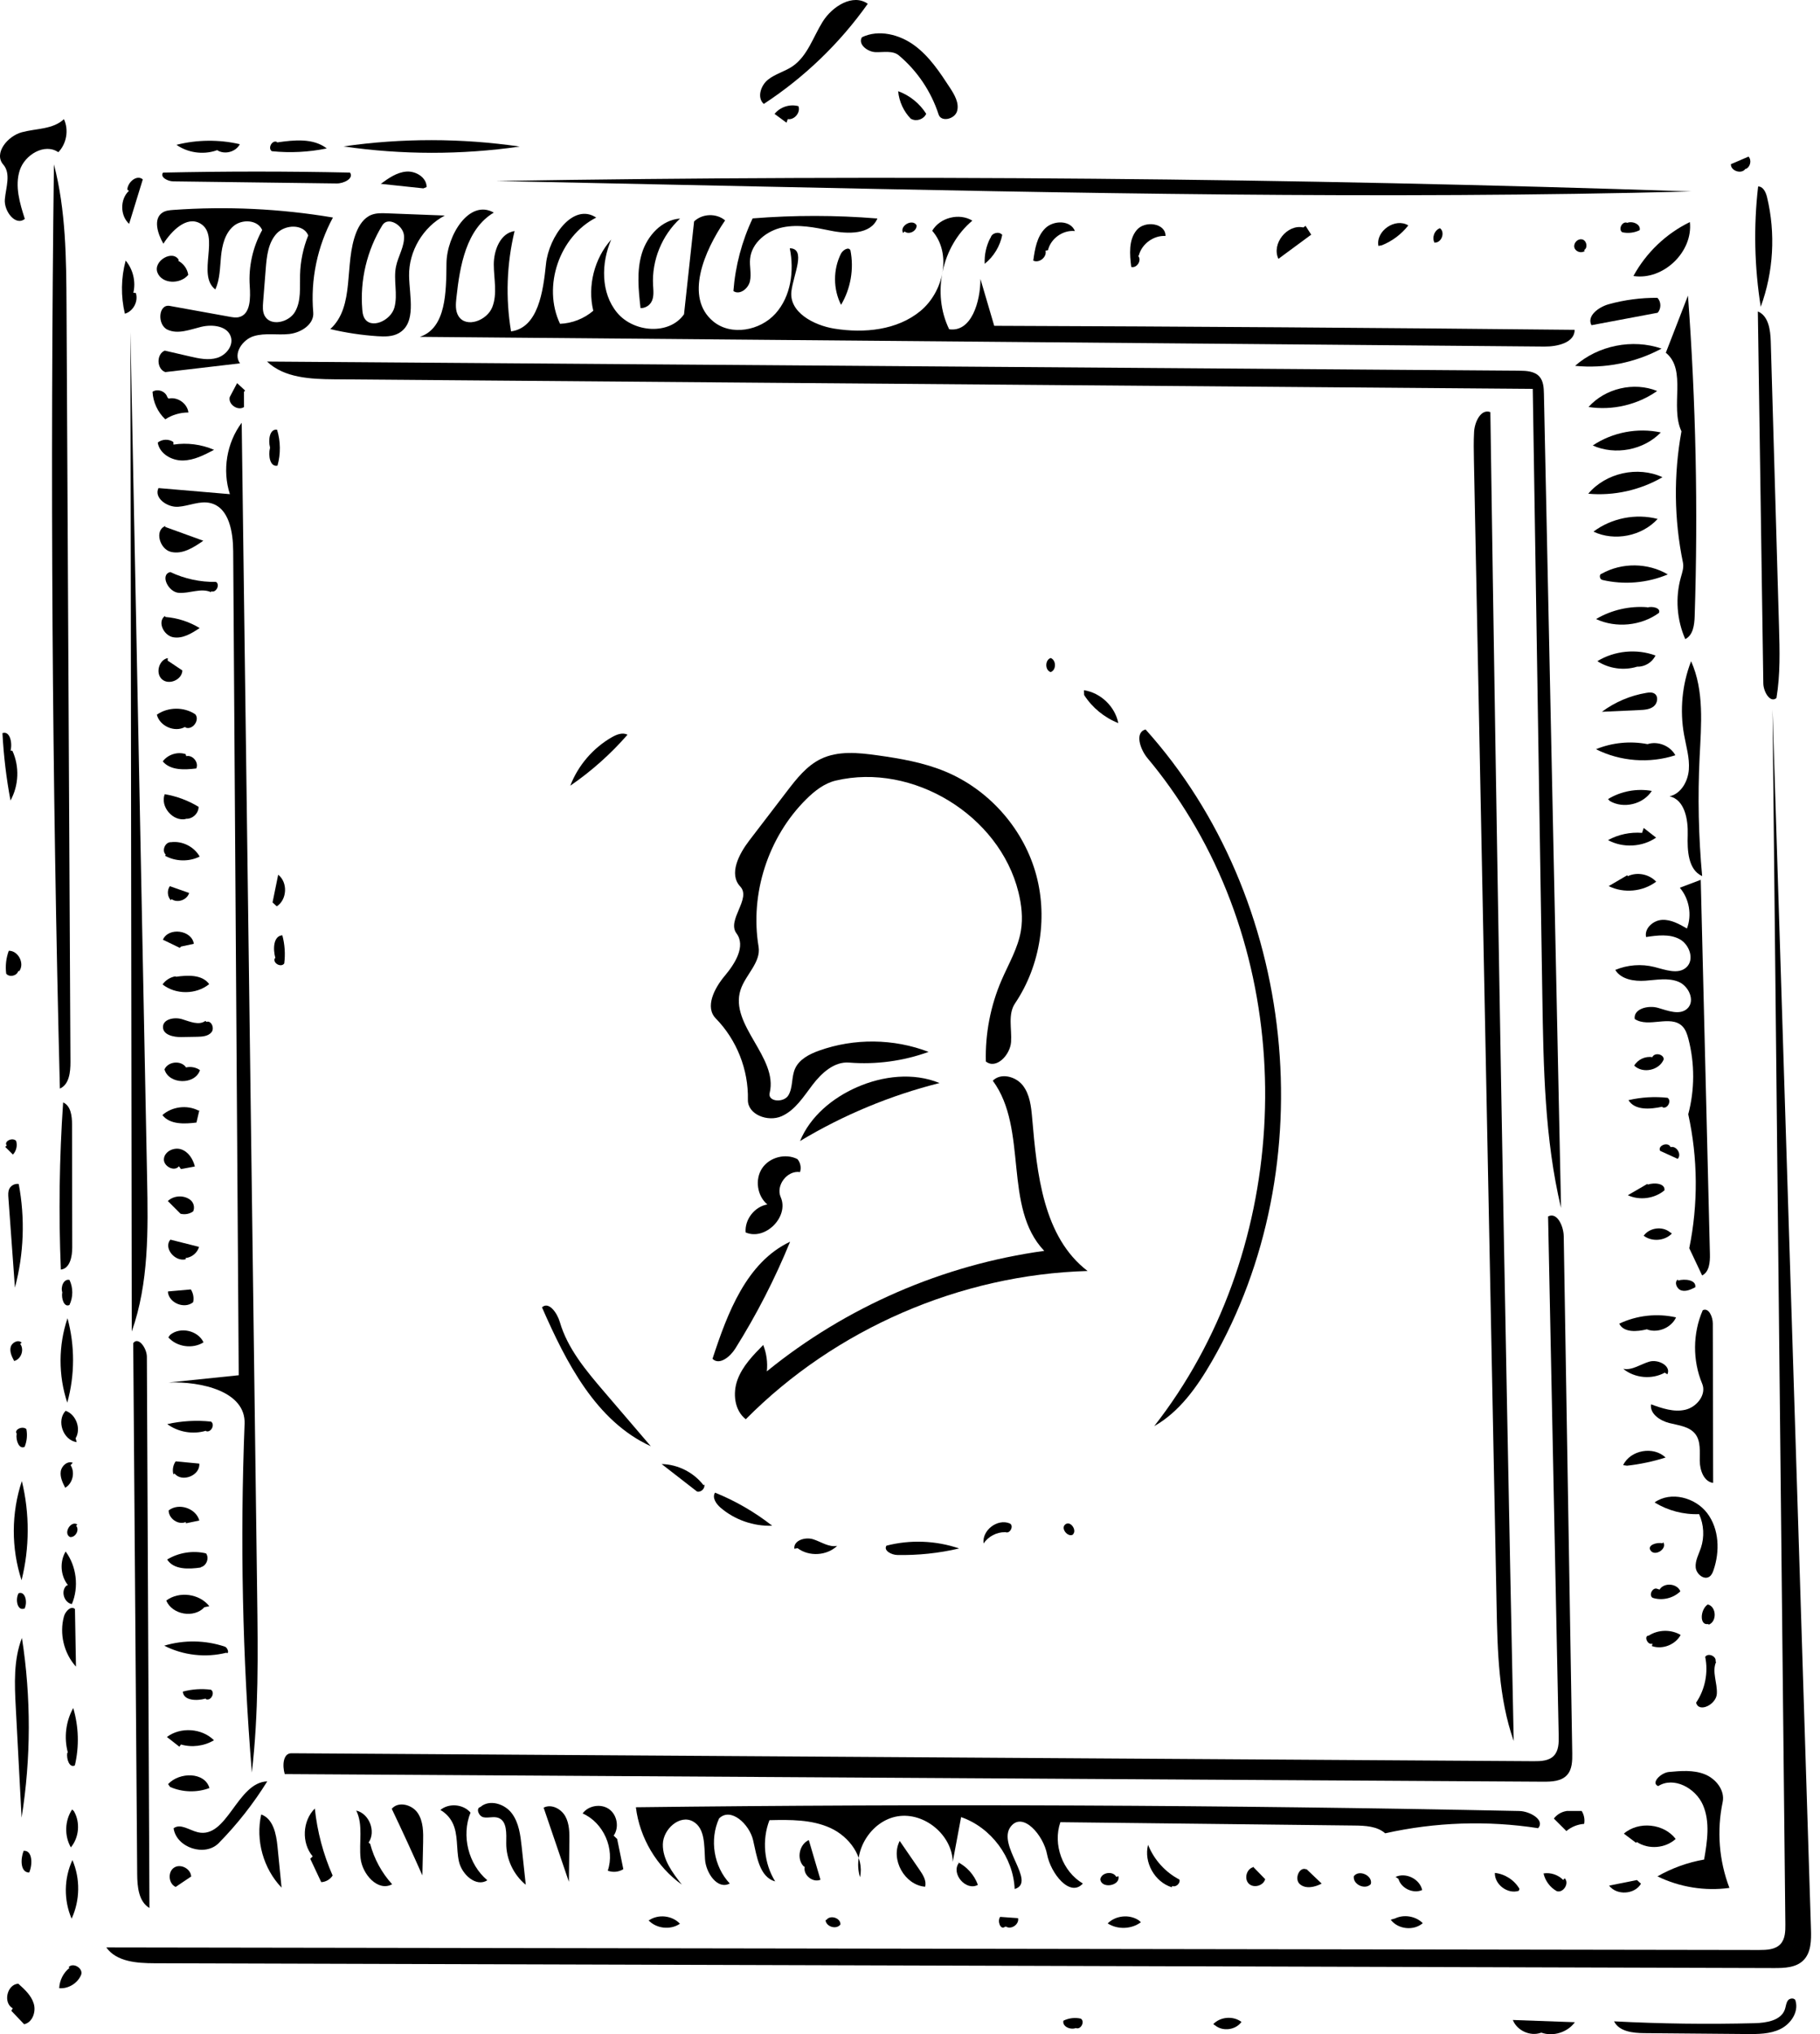 <svg width="179" height="200" viewBox="0 0 179 200" fill="none" xmlns="http://www.w3.org/2000/svg">
<path d="M152.257 119.6C153.139 119.133 153.778 120.542 153.795 121.54C154.074 138.484 154.354 155.428 154.633 172.371C154.645 173.125 154.629 173.958 154.123 174.516C153.558 175.139 152.61 175.178 151.77 175.173C110.515 174.924 69.26 174.674 28.005 174.425C27.762 173.621 27.821 172.372 28.661 172.377C69.385 172.638 110.11 172.898 150.834 173.158C151.539 173.163 152.328 173.134 152.818 172.628C153.3 172.132 153.315 171.362 153.301 170.671C152.953 153.647 152.605 136.624 152.257 119.6Z" fill="black"/>
<path d="M153.531 118.766C151.919 111.971 151.801 104.923 151.691 97.94C151.377 78.039 151.063 58.138 150.75 38.236C111.463 37.922 72.176 37.607 32.889 37.292C30.546 37.273 27.958 37.161 26.26 35.546C67.314 35.846 108.368 36.147 149.422 36.447C150.133 36.452 150.935 36.496 151.406 37.028C151.801 37.475 151.834 38.126 151.847 38.722C152.408 65.403 152.969 92.084 153.531 118.766Z" fill="black"/>
<path d="M68.265 21.774C69.063 20.992 70.466 20.944 71.315 21.67C69.236 24.705 67.315 29.257 70.15 31.602C71.901 33.051 74.753 32.519 76.272 30.829C77.791 29.138 78.128 26.636 77.675 24.409C79.321 24.442 78.038 26.992 77.838 28.626C77.584 30.687 80.021 31.986 82.072 32.314C85 32.781 88.237 32.466 90.524 30.579C92.811 28.691 93.639 24.92 91.684 22.69C92.448 21.386 94.343 20.908 95.634 21.694C92.622 24.207 91.63 28.848 93.352 32.372C95.547 32.691 96.427 29.644 96.427 27.426C96.879 28.962 97.331 30.498 97.783 32.033C116.812 32.099 135.841 32.231 154.869 32.428C154.874 33.692 153.173 34.084 151.909 34.073C115.036 33.755 78.162 33.437 41.288 33.119C43.907 32.259 43.881 28.645 43.912 25.888C43.944 23.131 46.167 19.54 48.563 20.903C45.844 22.529 45.228 26.131 44.887 29.281C44.82 29.899 44.766 30.573 45.103 31.096C45.87 32.28 47.896 31.515 48.415 30.203C48.935 28.891 48.569 27.418 48.565 26.007C48.561 24.596 49.213 22.918 50.61 22.717C49.832 25.937 49.713 29.316 50.263 32.583C52.943 32.217 53.421 28.638 53.7 25.947C53.978 23.256 56.384 19.895 58.637 21.393C55.008 23.237 53.331 28.161 55.08 31.836C56.272 31.791 57.445 31.331 58.35 30.553C57.764 28.12 58.446 25.418 60.115 23.554C59.11 25.879 59.078 28.803 60.7 30.749C62.322 32.696 65.82 32.976 67.274 30.901C67.604 27.859 67.935 24.817 68.265 21.774Z" fill="black"/>
<path d="M173.023 191.72C173.768 191.721 174.603 191.685 175.11 191.14C175.58 190.636 175.6 189.874 175.593 189.185C175.172 149.376 174.751 109.566 174.33 69.757C175.591 109.732 176.852 149.707 178.112 189.683C178.147 190.771 178.128 191.997 177.347 192.755C176.621 193.459 175.499 193.498 174.488 193.495C121.389 193.338 68.291 193.181 15.192 193.023C13.462 193.018 11.459 192.879 10.457 191.469C64.646 191.553 118.835 191.636 173.023 191.72Z" fill="black"/>
<path d="M84.585 184.563C85.018 182.575 83.527 180.572 81.677 179.726C79.826 178.879 77.711 178.909 75.677 178.956C74.924 180.905 75.139 183.201 76.24 184.977C74.68 184.542 74.435 182.502 74.069 180.924C73.702 179.347 71.872 177.644 70.724 178.786C69.766 180.869 70.2 183.515 71.773 185.182C70.577 185.829 69.422 184.15 69.339 182.793C69.256 181.436 69.353 179.749 68.166 179.087C66.862 178.359 65.219 179.833 65.192 181.325C65.164 182.818 66.136 184.121 67.061 185.292C64.591 183.528 62.909 180.699 62.54 177.686C91.501 177.335 120.467 177.457 149.423 178.054C150.482 178.075 151.975 178.945 151.28 179.744C146.292 178.972 141.161 179.144 136.236 180.247C135.43 179.542 134.259 179.494 133.188 179.482C123.555 179.372 113.923 179.263 104.29 179.154C103.526 181.344 104.504 184.008 106.503 185.184C105.229 186.594 103.334 184.178 102.98 182.311C102.627 180.444 100.612 178.085 99.423 179.567C97.971 181.375 102.016 185.062 99.794 185.725C99.662 182.606 97.477 179.673 94.526 178.654C94.252 180.117 93.979 181.581 93.706 183.045C93.629 180.391 90.894 178.141 88.275 178.577C85.656 179.013 83.798 182.028 84.585 184.563Z" fill="black"/>
<path d="M166.337 18.824C135.856 19.62 105.357 18.981 74.872 18.341C66.18 18.159 57.489 17.977 48.797 17.794C87.977 17.159 127.174 17.502 166.337 18.824Z" fill="black"/>
<path d="M20.703 49.463C19.658 49.204 18.593 49.752 17.518 49.825C16.444 49.897 15.118 48.957 15.587 47.987C17.928 48.186 20.269 48.386 22.61 48.585C21.846 46.241 22.294 43.537 23.771 41.564C24.278 79.937 24.784 118.311 25.291 156.684C25.368 162.554 25.445 168.443 24.769 174.275C23.843 162.876 23.605 151.421 24.056 139.993C24.183 136.789 19.787 135.806 16.583 135.924C18.882 135.686 21.181 135.448 23.48 135.211C23.298 108.206 23.117 81.201 22.935 54.197C22.923 52.309 22.535 49.915 20.703 49.463V49.463Z" fill="black"/>
<path d="M102.703 122.984C98.608 118.7 101.164 111.022 97.643 106.254C98.431 105.451 99.895 105.826 100.59 106.712C101.284 107.599 101.416 108.788 101.513 109.909C101.986 115.395 102.592 121.616 106.965 124.961C94.456 125.317 82.157 130.65 73.348 139.538C72.226 138.664 72.045 136.968 72.541 135.636C73.038 134.303 74.064 133.249 75.063 132.236C75.389 133.054 75.513 133.953 75.42 134.829C83.207 128.493 92.757 124.347 102.703 122.984Z" fill="black"/>
<path d="M147.192 157.845C146.449 120.332 145.706 82.819 144.964 45.306C144.945 44.353 144.926 43.399 144.98 42.447C145.035 41.469 145.666 40.163 146.579 40.52C147.207 84.074 147.973 127.625 148.876 171.174C147.385 166.93 147.281 162.343 147.192 157.845Z" fill="black"/>
<path d="M6.543 30.112C6.671 54.878 6.8 79.644 6.929 104.41C6.934 105.408 6.804 106.628 5.89 107.028C5.123 76.746 4.927 46.45 5.304 16.161C6.486 20.691 6.518 25.43 6.543 30.112Z" fill="black"/>
<path d="M113.518 140.217C126.584 123.526 128.084 98.672 117.12 80.531C115.854 78.435 114.439 76.426 112.865 74.549C112.135 73.678 111.572 72.017 112.668 71.718C127.56 88.27 130.317 114.586 119.178 133.865C117.741 136.35 116.015 138.802 113.518 140.217Z" fill="black"/>
<path d="M12.829 32.656C13.375 60.394 13.921 88.133 14.468 115.871C14.567 120.937 14.648 126.132 12.959 130.91C12.916 98.159 12.872 65.407 12.829 32.656Z" fill="black"/>
<path d="M73.68 82.655C74.917 81.039 76.154 79.423 77.391 77.807C78.34 76.568 79.341 75.285 80.747 74.61C82.427 73.804 84.395 73.998 86.24 74.254C88.537 74.574 90.847 74.969 92.987 75.861C97.172 77.604 100.5 81.293 101.804 85.636C103.108 89.978 102.363 94.89 99.83 98.651C99.109 99.722 99.526 101.153 99.44 102.442C99.355 103.73 97.967 105.173 96.961 104.363C96.888 101.629 97.419 98.88 98.504 96.37C99.197 94.764 100.123 93.225 100.409 91.5C100.617 90.243 100.47 88.948 100.164 87.71C98.293 80.158 89.772 74.956 82.2 76.745C81.073 77.011 80.124 77.759 79.301 78.573C75.549 82.286 73.742 87.866 74.606 93.073C74.863 94.624 73.303 95.844 72.828 97.342C71.736 100.787 76.554 103.951 75.697 107.462C75.484 108.334 77.095 108.454 77.547 107.677C77.999 106.901 77.829 105.898 78.192 105.077C78.603 104.151 79.597 103.641 80.551 103.299C84.005 102.06 87.903 102.104 91.328 103.42C88.837 104.323 86.152 104.684 83.511 104.471C82.051 104.353 80.806 105.493 79.917 106.657C79.028 107.82 78.209 109.157 76.868 109.746C75.527 110.335 73.523 109.589 73.557 108.125C73.624 105.184 72.459 102.235 70.401 100.134C69.302 99.013 70.264 97.154 71.274 95.952C72.285 94.751 73.375 93.026 72.435 91.769C71.453 90.457 73.925 88.353 72.803 87.159C71.657 85.941 72.663 83.983 73.68 82.655Z" fill="black"/>
<path d="M165.95 99.162C166.756 98.412 166.101 96.946 165.083 96.527C164.065 96.108 162.915 96.348 161.816 96.422C160.718 96.496 159.44 96.299 158.864 95.361C160.068 94.858 161.436 94.754 162.702 95.07C163.774 95.338 165.051 95.851 165.863 95.101C166.682 94.345 166.162 92.849 165.176 92.328C164.189 91.807 162.998 91.961 161.896 92.128C161.705 91.274 162.595 90.488 163.469 90.442C164.344 90.396 165.157 90.85 165.914 91.29C166.419 89.959 166.14 88.362 165.212 87.281C165.898 87.022 166.584 86.762 167.271 86.502C167.572 98.767 167.872 111.031 168.173 123.296C168.192 124.086 168.115 125.047 167.408 125.401C166.986 124.508 166.564 123.615 166.142 122.723C167.027 118.39 166.993 113.871 166.042 109.552C166.681 107.142 166.688 104.568 166.061 102.155C165.941 101.693 165.787 101.216 165.445 100.883C164.284 99.753 162.126 101.085 160.779 100.186C160.63 99.186 162.097 98.809 163.068 99.091C164.039 99.373 165.209 99.85 165.95 99.162Z" fill="black"/>
<path d="M17.031 20.641C22.274 20.264 27.561 20.515 32.744 21.387C31.21 24.22 30.528 27.506 30.808 30.715C30.91 31.883 29.62 32.709 28.455 32.839C27.29 32.97 26.078 32.706 24.957 33.05C23.836 33.393 22.9 34.787 23.606 35.723C21.156 36.01 18.707 36.297 16.258 36.584C15.401 36.282 15.364 34.819 16.204 34.473C17.023 34.662 17.843 34.852 18.663 35.041C19.55 35.246 20.488 35.45 21.36 35.184C22.231 34.918 22.974 33.999 22.708 33.127C22.377 32.04 20.893 31.866 19.788 32.135C18.684 32.404 17.493 32.897 16.466 32.409C15.439 31.922 15.573 29.873 16.692 30.076C18.656 30.431 20.62 30.786 22.584 31.141C22.885 31.195 23.197 31.25 23.495 31.18C24.658 30.91 24.64 29.284 24.561 28.092C24.435 26.201 24.866 24.276 25.786 22.618C25.356 21.602 23.809 21.517 22.966 22.229C22.123 22.942 21.844 24.115 21.737 25.213C21.629 26.312 21.636 27.455 21.179 28.46C19.306 27.03 21.73 23.121 19.678 21.963C18.35 21.215 16.894 22.678 16.069 23.96C15.501 22.976 15.035 21.5 15.996 20.892C16.299 20.701 16.673 20.667 17.031 20.641ZM25.879 29.684C25.843 30.139 25.812 30.62 26.02 31.027C26.581 32.127 28.408 31.719 29.022 30.647C29.635 29.575 29.479 28.254 29.511 27.02C29.545 25.694 29.819 24.374 30.316 23.144C29.847 22.002 28.05 22.055 27.211 22.96C26.372 23.866 26.233 25.197 26.136 26.428C26.05 27.513 25.965 28.598 25.879 29.684V29.684Z" fill="black"/>
<path d="M165.374 42.409C164.23 39.956 165.942 36.383 163.837 34.681C164.563 32.809 165.288 30.937 166.014 29.065C166.793 39.555 167.013 50.087 166.674 60.6C166.647 61.45 166.513 62.465 165.747 62.834C164.913 60.94 164.757 58.755 165.316 56.762C165.448 56.29 165.621 55.801 165.522 55.32C164.646 51.079 164.596 46.669 165.374 42.409Z" fill="black"/>
<path d="M13.493 184.274C13.388 170.106 13.282 155.937 13.176 141.769C13.151 138.53 13.127 135.292 13.103 132.053C13.605 131.375 14.441 132.55 14.445 133.393C14.53 151.459 14.614 169.524 14.699 187.589C13.635 186.966 13.503 185.507 13.493 184.274V184.274Z" fill="black"/>
<path d="M174.157 33.567C174.318 39.138 174.479 44.709 174.641 50.279C174.75 54.058 174.859 57.837 174.969 61.616C175.036 63.959 175.103 66.318 174.717 68.629C174.097 69.159 173.437 68.006 173.425 67.19C173.246 55 173.067 42.81 172.887 30.62C173.935 31.056 174.124 32.433 174.157 33.567V33.567Z" fill="black"/>
<path d="M38.059 20.973C39.955 21.046 41.851 21.119 43.747 21.192C41.605 22.317 40.19 24.706 40.234 27.126C40.271 29.148 40.979 31.754 39.222 32.756C38.596 33.113 37.832 33.102 37.113 33.054C35.554 32.95 34.003 32.716 32.483 32.355C34.962 30.101 33.804 25.956 35.042 22.844C35.328 22.126 35.792 21.422 36.507 21.133C36.993 20.936 37.535 20.953 38.059 20.973V20.973ZM37.607 22.143C36.093 24.602 35.39 27.552 35.631 30.43C35.654 30.704 35.687 30.984 35.813 31.228C36.433 32.429 38.436 31.539 38.791 30.235C39.145 28.931 38.677 27.525 38.948 26.201C39.158 25.175 39.806 24.225 39.736 23.18C39.665 22.134 38.156 21.25 37.607 22.143V22.143Z" fill="black"/>
<path d="M163.014 184.479C164.433 183.67 165.994 183.108 167.603 182.827C167.911 181.04 168.206 179.135 167.49 177.47C166.774 175.805 164.619 174.634 163.089 175.605C162.331 175.314 163.336 174.292 164.145 174.217C165.323 174.107 166.552 174.005 167.653 174.439C168.755 174.872 169.671 176.021 169.427 177.179C168.835 179.977 169.069 182.945 170.092 185.616C167.69 185.946 165.192 185.545 163.014 184.479Z" fill="black"/>
<path d="M164.206 78.293C165.336 78.04 166.015 76.82 166.101 75.666C166.188 74.512 165.834 73.377 165.63 72.238C165.196 69.826 165.438 67.296 166.322 65.01C167.628 67.921 167.316 71.26 167.16 74.447C166.97 78.343 167.053 82.252 167.409 86.137C166.023 85.507 165.94 83.61 165.99 82.088C166.039 80.567 165.693 78.623 164.206 78.293V78.293Z" fill="black"/>
<path d="M166.734 140.988C166.155 140.243 165.097 140.141 164.182 139.911C163.267 139.68 162.246 139.003 162.381 138.07C163.468 138.465 164.632 138.867 165.758 138.603C166.884 138.34 167.859 137.112 167.413 136.045C166.459 133.761 166.479 131.088 167.468 128.819C168.06 128.534 168.456 129.466 168.457 130.123C168.468 135.347 168.48 140.572 168.491 145.796C167.581 145.679 167.188 144.567 167.174 143.649C167.16 142.732 167.297 141.713 166.734 140.988V140.988Z" fill="black"/>
<path d="M77.708 122.083C76.217 125.733 74.41 129.254 72.314 132.594C71.811 133.396 70.742 134.268 70.076 133.595C71.549 129.088 73.421 124.11 77.708 122.083Z" fill="black"/>
<path d="M77.931 6.529C79.411 5.528 79.964 3.654 80.909 2.137C81.855 0.621 83.885 -0.657 85.347 0.371C82.594 4.255 79.104 7.614 75.119 10.219C74.435 9.61 74.812 8.417 75.524 7.841C76.236 7.266 77.172 7.041 77.931 6.529V6.529Z" fill="black"/>
<path d="M78.684 112.185C79.691 109.757 81.865 107.953 84.271 106.896C86.826 105.775 89.825 105.423 92.405 106.483C87.584 107.694 82.944 109.623 78.684 112.185V112.185Z" fill="black"/>
<path d="M6.287 11.713C6.781 12.773 6.551 14.126 5.737 14.965C4.396 14.046 2.435 15.206 1.939 16.753C1.444 18.301 1.943 19.973 2.44 21.52C1.534 22.271 0.369 20.761 0.477 19.589C0.585 18.417 1.095 17.068 0.321 16.181C-0.642 15.077 0.736 13.382 2.151 13.001C3.567 12.621 5.229 12.727 6.287 11.713V11.713Z" fill="black"/>
<path d="M86.291 21.482C85.633 23.076 83.384 23.025 81.693 22.68C80.139 22.362 78.533 22.027 76.98 22.352C75.427 22.676 73.93 23.854 73.774 25.433C73.7 26.173 73.921 26.931 73.757 27.657C73.593 28.382 72.741 29.042 72.132 28.616C72.32 26.146 72.964 23.711 74.023 21.472C78.104 21.146 82.211 21.149 86.291 21.482Z" fill="black"/>
<path d="M92.312 11.254C91.586 9.007 90.217 6.971 88.409 5.451C87.799 4.938 86.892 5.158 86.096 5.125C85.299 5.092 84.353 4.338 84.773 3.661C86.421 2.871 88.455 3.38 89.929 4.46C91.403 5.54 92.434 7.105 93.433 8.635C93.883 9.324 94.354 10.13 94.131 10.923C93.909 11.716 92.565 12.038 92.312 11.254V11.254Z" fill="black"/>
<path d="M59.426 136.841C60.953 138.624 62.48 140.406 64.006 142.189C58.62 139.732 55.683 133.957 53.305 128.535C53.975 127.911 54.802 129.093 55.058 129.973C55.821 132.599 57.648 134.763 59.426 136.841V136.841Z" fill="black"/>
<path d="M78.427 113.961C78.725 114.303 78.826 114.806 78.682 115.236C77.431 115.042 76.274 116.547 76.785 117.706C77.631 119.625 75.257 122.008 73.335 121.17C73.23 119.9 74.213 118.633 75.469 118.42C74.464 117.579 74.228 115.958 74.953 114.866C75.677 113.775 77.262 113.362 78.427 113.961Z" fill="black"/>
<path d="M33.112 18.038C27.753 17.97 22.395 17.901 17.037 17.832C16.488 17.825 15.709 17.411 16.036 16.97C22.163 16.836 28.294 16.836 34.422 16.968C34.825 17.544 33.815 18.047 33.112 18.038V18.038Z" fill="black"/>
<path d="M7.086 110.561C7.092 114.592 7.098 118.623 7.104 122.655C7.106 123.551 6.875 124.726 5.984 124.824C5.759 119.347 5.834 113.858 6.209 108.39C6.97 108.719 7.085 109.731 7.086 110.561Z" fill="black"/>
<path d="M161.714 199.894C160.593 199.884 159.243 199.74 158.747 198.734C163.349 198.974 167.961 199.034 172.568 198.916C173.736 198.886 175.173 198.657 175.55 197.552C175.652 197.252 175.661 196.909 175.86 196.662C176.059 196.416 176.566 196.423 176.599 196.738C176.913 197.828 176.123 198.992 175.104 199.491C174.085 199.991 172.902 199.992 171.768 199.982C168.417 199.953 165.065 199.923 161.714 199.894Z" fill="black"/>
<path d="M2.123 178.71C1.933 175.106 1.743 171.501 1.553 167.897C1.431 165.587 1.322 163.196 2.157 161.039C3.068 166.883 3.056 172.87 2.123 178.71Z" fill="black"/>
<path d="M51.117 14.411C45.377 15.234 39.52 15.229 33.783 14.395C39.521 13.567 45.38 13.573 51.117 14.411Z" fill="black"/>
<path d="M173.792 19.387C174.648 22.936 174.429 26.736 173.172 30.163C172.549 26.257 172.461 22.265 172.914 18.335C173.41 18.323 173.675 18.905 173.792 19.387V19.387Z" fill="black"/>
<path d="M26.285 175.14C24.924 177.331 23.32 179.371 21.512 181.21C20.158 182.587 17.346 181.664 17.073 179.753C17.744 179.246 18.634 179.948 19.452 180.142C22.357 180.832 23.301 175.244 26.285 175.14V175.14Z" fill="black"/>
<path d="M166.202 21.833C166.525 24.772 163.573 27.593 160.651 27.136C161.894 24.852 163.863 22.97 166.202 21.833V21.833Z" fill="black"/>
<path d="M162.73 147.716C164.321 146.586 166.737 147.222 167.913 148.78C169.088 150.338 169.164 152.524 168.529 154.369C168.448 154.604 168.347 154.848 168.148 154.996C167.615 155.393 166.833 154.767 166.774 154.105C166.715 153.443 167.071 152.826 167.283 152.196C167.647 151.117 167.583 149.901 167.109 148.866C165.578 148.925 164.033 148.519 162.73 147.716Z" fill="black"/>
<path d="M64.231 28.034C64.263 28.618 64.346 29.253 64.03 29.745C63.81 30.088 63.404 30.304 62.996 30.295C62.797 28.5 62.603 26.647 63.126 24.919C63.649 23.191 65.084 21.606 66.886 21.491C65.097 23.139 64.095 25.606 64.231 28.034Z" fill="black"/>
<path d="M154.913 35.968C157.181 33.959 160.554 33.287 163.418 34.273C160.835 35.663 157.832 36.262 154.913 35.968V35.968Z" fill="black"/>
<path d="M156.524 31.973C156.034 31.069 157.228 30.186 158.219 29.912C159.777 29.481 161.395 29.269 163.011 29.283C163.388 29.669 163.396 30.354 163.029 30.75C160.861 31.158 158.692 31.566 156.524 31.973Z" fill="black"/>
<path d="M51.71 185.308C50.503 184.325 49.776 182.777 49.79 181.22C49.799 180.284 49.89 179.048 49.01 178.728C48.551 178.56 48.033 178.769 47.554 178.67C47.075 178.572 46.775 177.775 47.25 177.658C48.132 176.886 49.613 177.334 50.325 178.265C51.037 179.197 51.186 180.427 51.311 181.592C51.444 182.831 51.577 184.07 51.71 185.308Z" fill="black"/>
<path d="M47.931 184.866C46.83 185.568 45.433 184.307 45.142 183.034C44.852 181.761 45.086 180.359 44.497 179.194C44.235 178.676 43.817 178.239 43.312 177.953C44.159 177.251 45.565 177.375 46.275 178.215C45.36 180.479 46.061 183.295 47.931 184.866Z" fill="black"/>
<path d="M0.827 117.768C0.805 117.468 0.786 117.153 0.917 116.882C1.079 116.548 1.475 116.345 1.841 116.409C2.479 119.775 2.35 123.284 1.468 126.595C1.254 123.652 1.04 120.71 0.827 117.768V117.768Z" fill="black"/>
<path d="M41.615 181.141C41.591 182.223 41.566 183.305 41.541 184.387C40.568 182.19 39.565 180.007 38.531 177.839C39.169 177.071 40.521 177.419 41.081 178.246C41.64 179.072 41.638 180.143 41.615 181.141V181.141Z" fill="black"/>
<path d="M162.042 73.161C163.055 72.837 164.265 73.321 164.774 74.254C162.229 75.084 159.359 74.866 156.968 73.661C158.554 73.012 160.329 72.835 162.012 73.158L162.042 73.161Z" fill="black"/>
<path d="M2.12 155.365C1.092 152.223 1.103 148.751 2.149 145.615C2.927 148.803 2.917 152.181 2.12 155.365Z" fill="black"/>
<path d="M163.508 46.917C161.32 48.193 158.73 48.769 156.208 48.541C157.934 46.493 161.076 45.794 163.508 46.917V46.917Z" fill="black"/>
<path d="M60.698 180.805C60.901 181.794 61.103 182.784 61.305 183.773C60.856 184.058 60.27 184.115 59.775 183.92C60.501 181.79 59.361 179.198 57.301 178.294C57.877 177.505 59.114 177.306 59.908 177.873C60.703 178.441 60.915 179.676 60.356 180.476L60.698 180.805Z" fill="black"/>
<path d="M36.409 181.29C36.797 182.759 37.544 184.133 38.568 185.256C37.177 186.017 35.636 184.283 35.464 182.707C35.293 181.13 35.741 179.431 35.037 178.01C36.323 178.317 36.999 180.07 36.251 181.161L36.409 181.29Z" fill="black"/>
<path d="M30.753 182.516C29.641 181.197 29.738 179.025 30.964 177.81C31.201 180.079 31.794 182.309 32.714 184.396C32.477 184.779 32.044 185.032 31.594 185.05C31.234 184.283 30.874 183.517 30.514 182.75L30.753 182.516Z" fill="black"/>
<path d="M56.001 181.062C55.984 182.38 55.968 183.697 55.951 185.015C55.123 182.586 54.295 180.156 53.467 177.727C54.218 177.33 55.19 177.835 55.601 178.578C56.011 179.321 56.011 180.213 56.001 181.062V181.062Z" fill="black"/>
<path d="M25.692 178.395C26.865 178.815 27.17 180.302 27.292 181.542C27.425 182.891 27.559 184.239 27.692 185.588C25.897 183.717 25.12 180.924 25.692 178.395Z" fill="black"/>
<path d="M156.649 43.799C158.588 42.5 161.062 42.026 163.343 42.517C161.659 44.255 158.857 44.791 156.649 43.799V43.799Z" fill="black"/>
<path d="M162.984 38.442C161.047 39.803 158.575 40.379 156.236 40.015C157.873 38.177 160.703 37.517 162.984 38.442V38.442Z" fill="black"/>
<path d="M156.718 52.27C158.492 50.937 160.884 50.464 163.032 51.021C161.483 52.718 158.796 53.249 156.718 52.27V52.27Z" fill="black"/>
<path d="M164.029 56.476C162.01 57.328 159.719 57.52 157.586 57.016C157.308 56.95 157.252 56.453 157.534 56.405C159.51 55.292 162.078 55.321 164.029 56.476Z" fill="black"/>
<path d="M6.639 129.608C7.375 132.309 7.367 135.209 6.616 137.905C5.728 135.235 5.736 132.274 6.639 129.608Z" fill="black"/>
<path d="M160.909 181.182C160.509 180.881 160.109 180.58 159.709 180.28C161.154 179.026 163.644 179.281 164.806 180.801C163.792 181.731 162.133 181.862 160.986 181.102L160.909 181.182Z" fill="black"/>
<path d="M162.01 59.729C162.523 59.58 163.372 59.772 163.158 60.261C161.4 61.536 158.945 61.776 156.974 60.865C158.482 59.972 160.27 59.56 162.017 59.703L162.01 59.729Z" fill="black"/>
<path d="M56.088 77.249C56.856 75.254 58.329 73.537 60.186 72.477C60.655 72.21 61.24 71.983 61.715 72.237C60.06 74.135 58.164 75.824 56.088 77.249Z" fill="black"/>
<path d="M1.256 197.452C0.274 196.925 0.687 195.09 1.8 195.035C2.426 195.593 3.079 196.193 3.32 196.995C3.562 197.797 3.193 198.845 2.374 199.021C1.954 198.58 1.534 198.138 1.114 197.697L1.256 197.452Z" fill="black"/>
<path d="M94.333 152.241C92.341 152.708 90.289 152.925 88.243 152.883C87.668 152.872 86.867 152.443 87.187 151.966C89.528 151.364 92.045 151.46 94.333 152.241Z" fill="black"/>
<path d="M17.062 43.711C18.405 43.506 19.805 43.686 21.053 44.225C20.082 44.738 19.064 45.264 17.966 45.274C16.868 45.285 15.68 44.598 15.515 43.513C15.942 43.165 16.602 43.142 17.052 43.459L17.062 43.711Z" fill="black"/>
<path d="M161.003 65.55C159.707 65.947 158.239 65.742 157.102 65.004C158.793 63.974 160.959 63.763 162.818 64.448C162.506 65.119 161.772 65.57 161.033 65.544L161.003 65.55Z" fill="black"/>
<path d="M75.945 150.006C74.108 150.074 72.253 149.425 70.86 148.226C70.427 147.852 70.012 147.23 70.329 146.754C72.34 147.569 74.237 148.668 75.945 150.006Z" fill="black"/>
<path d="M16.245 51.805C17.494 52.258 18.744 52.711 19.993 53.164C19.045 53.833 17.933 54.536 16.806 54.258C15.679 53.979 15.179 52.092 16.277 51.716L16.245 51.805Z" fill="black"/>
<path d="M111.948 25.169C112.315 25.602 111.805 26.398 111.259 26.245C111.103 24.995 110.99 23.584 111.798 22.617C112.605 21.65 114.649 21.94 114.63 23.199C113.467 23.131 112.313 23.964 112.013 25.09L111.948 25.169Z" fill="black"/>
<path d="M20.743 58.217C19.772 57.78 18.65 58.361 17.587 58.288C16.525 58.214 15.714 56.475 16.754 56.245C18.151 56.907 19.703 57.241 21.249 57.212C21.672 57.495 21.247 58.318 20.771 58.136L20.743 58.217Z" fill="black"/>
<path d="M161.988 130.693C161.009 130.934 159.711 131.041 159.254 130.143C160.978 129.32 162.982 129.099 164.845 129.524C164.375 130.53 163.102 131.077 162.05 130.727L161.988 130.693Z" fill="black"/>
<path d="M82.719 29.97C81.935 28.423 81.929 26.505 82.704 24.954C82.891 24.578 83.474 24.228 83.642 24.613C84.004 26.43 83.668 28.378 82.719 29.97Z" fill="black"/>
<path d="M18.196 71.474C17.178 72.038 15.705 71.395 15.427 70.265C16.527 69.495 18.103 69.482 19.214 70.234C19.663 70.799 18.955 71.785 18.276 71.541L18.196 71.474Z" fill="black"/>
<path d="M88.487 180.998C89.142 181.953 89.798 182.908 90.454 183.862C90.79 184.351 91.143 184.927 90.986 185.499C88.965 185.336 87.558 182.8 88.487 180.998Z" fill="black"/>
<path d="M151.546 199.859C150.494 200.234 149.196 199.642 148.79 198.601C150.824 198.674 152.857 198.747 154.891 198.82C154.169 199.815 152.769 200.255 151.608 199.851L151.546 199.859Z" fill="black"/>
<path d="M20.296 100.472C20.775 100.288 21.125 101.088 20.802 101.486C20.48 101.885 19.897 101.926 19.385 101.935C18.866 101.944 18.347 101.953 17.828 101.962C17.066 101.975 16.039 101.751 16.029 100.988C16.018 100.191 17.155 99.971 17.916 100.207C18.678 100.442 19.561 100.842 20.204 100.372L20.296 100.472Z" fill="black"/>
<path d="M17.503 25.629C18.037 25.894 18.427 26.43 18.516 27.019C17.744 27.972 15.923 27.939 15.483 26.794C15.043 25.649 17.011 24.499 17.594 25.578L17.503 25.629Z" fill="black"/>
<path d="M162.726 68.199C163.133 68.467 163.025 69.146 162.644 69.45C162.263 69.755 161.74 69.79 161.253 69.812C160.018 69.869 158.783 69.926 157.548 69.982C158.833 69.026 160.348 68.383 161.928 68.121C162.198 68.076 162.497 68.048 162.726 68.199V68.199Z" fill="black"/>
<path d="M16.151 161.8C18.081 161.219 20.191 161.251 22.102 161.89C22.438 162.002 22.562 162.675 22.258 162.494C20.228 163.005 18.015 162.753 16.151 161.8Z" fill="black"/>
<path d="M102.83 24.648C102.981 25.275 102.205 25.903 101.623 25.624C101.781 24.48 101.982 23.247 102.807 22.44C103.632 21.632 105.3 21.641 105.718 22.717C104.544 22.594 103.345 23.445 103.073 24.594L102.83 24.648Z" fill="black"/>
<path d="M168.783 163.394C168.347 164.362 168.923 165.48 168.854 166.54C168.785 167.6 167.072 168.432 166.816 167.401C167.699 166.1 168.028 164.436 167.708 162.896C168.01 162.469 168.847 162.847 168.727 163.356L168.783 163.394Z" fill="black"/>
<path d="M128.402 22.202C128.588 22.492 128.774 22.782 128.959 23.071C127.885 23.864 126.81 24.657 125.735 25.449C125.03 23.975 126.594 22.008 128.189 22.364L128.402 22.202Z" fill="black"/>
<path d="M1.218 73.812C1.926 75.35 1.855 77.224 1.032 78.703C0.622 76.516 0.358 74.302 0.241 72.08C0.979 71.824 1.234 73.04 1.04 73.796L1.218 73.812Z" fill="black"/>
<path d="M7.472 163.86C6.283 162.552 5.822 160.621 6.292 158.917C6.431 158.411 6.997 157.836 7.373 158.202C7.406 160.088 7.439 161.974 7.472 163.86Z" fill="black"/>
<path d="M21.227 14.809C19.942 15.23 18.465 15.013 17.355 14.24C19.389 13.725 21.546 13.704 23.589 14.178C23.188 14.947 22.078 15.236 21.352 14.76L21.227 14.809Z" fill="black"/>
<path d="M16.574 39.192C17.447 38.983 18.425 39.664 18.531 40.556C17.729 40.551 16.928 40.787 16.257 41.226C15.513 40.528 15.054 39.535 15.003 38.516C15.501 38.184 16.286 38.469 16.454 39.044L16.574 39.192Z" fill="black"/>
<path d="M18.273 80.524C16.997 80.79 15.732 79.299 16.201 78.084C17.377 78.282 18.514 78.706 19.532 79.326C19.539 79.97 18.919 80.549 18.277 80.497L18.273 80.524Z" fill="black"/>
<path d="M20.103 158.018C19.085 159.133 16.933 158.758 16.352 157.364C17.613 156.416 19.615 156.679 20.588 157.921L20.103 158.018Z" fill="black"/>
<path d="M160.093 86.147C161.008 85.708 162.198 85.938 162.885 86.686C161.572 87.677 159.693 87.852 158.22 87.12C158.829 86.763 159.438 86.407 160.047 86.05L160.093 86.147Z" fill="black"/>
<path d="M17.295 96.035C18.463 95.868 19.883 95.801 20.573 96.758C19.29 97.797 17.284 97.809 15.988 96.788C16.286 96.363 16.761 96.067 17.274 95.988L17.295 96.035Z" fill="black"/>
<path d="M6.673 172.304C6.276 170.852 6.47 169.247 7.202 167.931C7.744 169.754 7.8 171.718 7.363 173.569C6.834 173.857 6.518 172.934 6.615 172.339L6.673 172.304Z" fill="black"/>
<path d="M17.642 171.733C17.233 171.414 16.825 171.095 16.416 170.776C17.765 169.766 19.848 169.911 21.045 171.098C20.081 171.674 18.875 171.828 17.796 171.514L17.642 171.733Z" fill="black"/>
<path d="M27.254 14.004C28.924 13.757 30.804 13.56 32.138 14.594C30.366 14.958 28.537 15.05 26.737 14.866C26.315 14.581 26.747 13.759 27.221 13.946L27.254 14.004Z" fill="black"/>
<path d="M13.361 28.809C13.627 29.624 13.106 30.607 12.283 30.843C11.873 29.133 11.899 27.319 12.36 25.622C13.085 26.48 13.374 27.688 13.116 28.782L13.361 28.809Z" fill="black"/>
<path d="M41.639 18.52C40.243 18.372 38.847 18.224 37.451 18.076C38.211 17.521 39.024 16.946 39.962 16.871C40.9 16.796 41.962 17.45 41.959 18.391L41.639 18.52Z" fill="black"/>
<path d="M7.043 188.639C6.258 186.823 6.288 184.673 7.122 182.879C7.907 184.695 7.877 186.846 7.043 188.639V188.639Z" fill="black"/>
<path d="M16.532 175.41C17.661 174.199 20.143 174.207 20.6 175.797C19.36 176.263 17.939 176.222 16.727 175.687L16.532 175.41Z" fill="black"/>
<path d="M19.748 154.115C18.559 154.289 17.086 154.343 16.441 153.328C17.573 152.642 18.978 152.42 20.266 152.726C20.604 153.193 20.301 153.969 19.735 154.083L19.748 154.115Z" fill="black"/>
<path d="M16.284 60.663C17.465 60.755 18.623 61.131 19.634 61.75C18.849 62.274 17.957 62.822 17.029 62.652C16.101 62.482 15.456 61.142 16.206 60.57L16.284 60.663Z" fill="black"/>
<path d="M6.676 155.838C5.946 154.921 5.855 153.547 6.456 152.541C7.533 154.002 7.775 156.038 7.069 157.71C6.303 157.579 5.958 156.44 6.523 155.905L6.676 155.838Z" fill="black"/>
<path d="M163.729 134.959C162.457 135.656 160.768 135.499 159.646 134.579C160.535 134.758 161.359 134.114 162.233 133.869C163.107 133.625 164.381 134.3 163.991 135.119L163.729 134.959Z" fill="black"/>
<path d="M16.301 84.027C15.877 83.633 16.248 82.767 16.826 82.802C17.931 82.66 19.095 83.245 19.639 84.217C18.582 84.743 17.268 84.712 16.237 84.138L16.301 84.027Z" fill="black"/>
<path d="M18.288 104.952C18.757 104.837 19.273 104.935 19.668 105.212C19.189 106.689 16.596 106.636 16.179 105.14C16.523 104.354 17.796 104.227 18.288 104.93L18.288 104.952Z" fill="black"/>
<path d="M12.519 18.636C12.572 17.883 13.476 17.14 14.044 17.638C13.596 19.095 13.148 20.553 12.699 22.01C11.804 21.189 11.794 19.596 12.678 18.763L12.519 18.636Z" fill="black"/>
<path d="M115.247 185.553C113.564 185.037 112.471 183.081 112.916 181.377C113.492 182.836 114.609 184.074 116.001 184.797C116.105 185.177 115.651 185.577 115.287 185.427L115.247 185.553Z" fill="black"/>
<path d="M79.011 183.465C78.33 182.715 78.621 181.325 79.547 180.912C79.929 182.211 80.312 183.51 80.695 184.809C79.945 185.135 78.981 184.356 79.143 183.554L79.011 183.465Z" fill="black"/>
<path d="M19.601 109.174C19.508 109.572 19.415 109.969 19.322 110.367C18.132 110.516 16.71 110.577 15.971 109.632C16.916 108.796 18.381 108.609 19.506 109.181L19.601 109.174Z" fill="black"/>
<path d="M161.662 81.403C162.068 81.72 162.474 82.037 162.879 82.354C161.511 83.294 159.61 83.392 158.153 82.597C159.168 82.043 160.346 81.793 161.499 81.886L161.662 81.403Z" fill="black"/>
<path d="M17.599 114.665C17.137 115.247 16.035 114.652 16.123 113.915C16.212 113.177 17.14 112.761 17.84 113.008C18.541 113.255 18.988 113.965 19.164 114.686C18.708 114.772 18.253 114.857 17.797 114.942L17.599 114.665Z" fill="black"/>
<path d="M158.154 78.564C159.428 77.788 160.988 77.497 162.456 77.762C161.614 79.078 159.681 79.544 158.332 78.756L158.154 78.564Z" fill="black"/>
<path d="M78.125 152.271C78.026 151.45 79.197 151.087 79.984 151.34C80.771 151.594 81.531 152.149 82.341 151.985C81.317 152.962 79.576 153.065 78.444 152.215L78.125 152.271Z" fill="black"/>
<path d="M106.609 67.861C108.25 68.109 109.666 69.464 109.986 71.093C108.615 70.553 107.421 69.573 106.626 68.332L106.609 67.861Z" fill="black"/>
<path d="M18.276 123.803C17.228 124.099 16.052 122.711 16.756 121.879C17.696 122.116 18.636 122.353 19.576 122.59C19.412 123.174 18.865 123.629 18.261 123.685L18.276 123.803Z" fill="black"/>
<path d="M16.732 131.243C17.728 130.416 19.467 130.805 20.017 131.976C18.946 132.652 17.399 132.434 16.557 131.488L16.732 131.243Z" fill="black"/>
<path d="M69.269 145.954C69.364 146.342 68.94 146.753 68.555 146.646C67.395 145.745 66.235 144.845 65.075 143.944C66.663 143.974 68.22 144.759 69.189 146.018L69.269 145.954Z" fill="black"/>
<path d="M159.639 144.05C160.346 142.56 162.629 142.151 163.81 143.303C162.577 143.692 161.306 143.961 160.021 144.104L159.639 144.05Z" fill="black"/>
<path d="M154.066 178.049C154.565 178.049 155.063 178.048 155.561 178.048C155.796 178.422 155.884 178.885 155.804 179.319C155.166 179.363 154.544 179.614 154.055 180.026C153.645 179.616 153.234 179.206 152.823 178.796C153.122 178.402 153.579 178.131 154.068 178.059L154.066 178.049Z" fill="black"/>
<path d="M18.319 74.343C18.949 74.193 19.579 74.967 19.304 75.554C18.139 75.695 16.762 75.759 16.009 74.859C16.506 74.182 17.458 73.879 18.256 74.144L18.319 74.343Z" fill="black"/>
<path d="M89.604 11.702C88.883 10.973 88.426 9.988 88.336 8.966C89.465 9.376 90.451 10.171 91.092 11.187C90.866 11.722 90.142 11.974 89.632 11.696L89.604 11.702Z" fill="black"/>
<path d="M162.52 161.593C162.043 161.803 161.636 160.814 162.157 160.812C163.08 160.21 164.347 160.183 165.295 160.745C164.771 161.711 163.508 162.201 162.47 161.841L162.52 161.593Z" fill="black"/>
<path d="M20.241 140.672C18.969 141.054 17.523 140.804 16.453 140.016C17.861 139.7 19.321 139.616 20.756 139.769C21.175 140.06 20.755 140.88 20.273 140.71L20.241 140.672Z" fill="black"/>
<path d="M7.541 141.787C6.209 141.608 5.529 139.68 6.454 138.706C7.488 139.069 7.997 140.466 7.438 141.41L7.541 141.787Z" fill="black"/>
<path d="M135.571 24.18C135.293 22.705 137.234 21.374 138.509 22.164C137.835 23.026 136.931 23.705 135.916 24.113L135.571 24.18Z" fill="black"/>
<path d="M16.487 64.947C16.969 65.271 17.452 65.594 17.935 65.917C17.911 66.82 16.638 67.388 15.95 66.803C15.261 66.218 15.618 64.87 16.506 64.701L16.487 64.947Z" fill="black"/>
<path d="M18.265 149.645C17.529 149.962 16.586 149.304 16.587 148.503C17.569 147.723 19.278 148.286 19.604 149.496C19.167 149.587 18.73 149.678 18.292 149.768L18.265 149.645Z" fill="black"/>
<path d="M163.481 108.812C162.301 109.066 160.795 109.192 160.162 108.165C161.419 107.873 162.725 107.795 164.009 107.935C164.429 108.226 164.008 109.047 163.526 108.876L163.481 108.812Z" fill="black"/>
<path d="M17.055 144.962C16.935 144.529 17.019 144.044 17.277 143.677C18.051 143.75 18.825 143.824 19.599 143.898C19.713 145.063 17.886 145.791 17.167 144.867L17.055 144.962Z" fill="black"/>
<path d="M162.05 116.467C162.715 116.249 163.79 116.337 163.702 117.032C162.722 117.853 161.261 118.048 160.1 117.513C160.744 117.139 161.389 116.765 162.033 116.391L162.05 116.467Z" fill="black"/>
<path d="M17.685 93.193C17.131 92.926 16.577 92.659 16.023 92.391C16.57 91.13 18.863 91.433 19.064 92.793C18.641 92.884 18.218 92.975 17.795 93.066L17.685 93.193Z" fill="black"/>
<path d="M16.525 126.972C17.273 126.906 18.021 126.84 18.769 126.774C19.007 127.141 19.09 127.604 18.995 128.031C18.166 128.722 16.661 128.136 16.519 127.066L16.525 126.972Z" fill="black"/>
<path d="M26.554 43.977C26.368 43.258 26.519 42.132 27.252 42.252C27.6 43.392 27.614 44.632 27.292 45.779C26.549 45.94 26.367 44.776 26.556 44.04L26.554 43.977Z" fill="black"/>
<path d="M6.745 193.409C7.201 192.9 8.228 193.538 7.974 194.173C7.626 194.998 6.716 195.55 5.824 195.477C5.854 194.706 6.234 193.955 6.838 193.474L6.745 193.409Z" fill="black"/>
<path d="M7.276 178.081C7.907 179.176 7.779 180.66 6.968 181.63C6.317 180.494 6.368 178.992 7.094 177.902L7.276 178.081Z" fill="black"/>
<path d="M97.433 23.382C97.525 22.9 98.262 22.713 98.572 23.093C98.356 24.203 97.733 25.23 96.847 25.935C96.803 25.054 96.998 24.162 97.407 23.381L97.433 23.382Z" fill="black"/>
<path d="M17.777 119.355C17.353 118.931 16.929 118.507 16.506 118.083C17.084 117.535 18.065 117.479 18.702 117.958C19.047 118.209 19.178 118.714 18.998 119.102C18.652 119.351 18.195 119.439 17.78 119.337L17.777 119.355Z" fill="black"/>
<path d="M1.797 95.461C1.678 95.948 0.93 96.119 0.611 95.732C0.511 94.975 0.599 94.194 0.864 93.478C1.804 93.458 2.455 94.754 1.88 95.497L1.797 95.461Z" fill="black"/>
<path d="M162.509 103.945C162.709 103.455 163.614 103.616 163.633 104.145C163.206 105.236 161.564 105.587 160.727 104.767C161.082 104.165 161.827 103.821 162.515 103.94L162.509 103.945Z" fill="black"/>
<path d="M94.123 183.039C95.067 183.494 95.822 184.33 96.177 185.316C95.018 185.965 93.501 184.214 94.308 183.159L94.123 183.039Z" fill="black"/>
<path d="M163.22 156.284C163.663 155.564 164.949 155.671 165.266 156.456C164.566 157.142 163.475 157.398 162.542 157.095C162.11 156.836 162.551 156.004 163.008 156.216L163.22 156.284Z" fill="black"/>
<path d="M18.77 184.515C18.272 184.85 17.774 185.184 17.276 185.519C16.568 185.205 16.474 184.045 17.122 183.621C17.771 183.197 18.796 183.747 18.8 184.522L18.77 184.515Z" fill="black"/>
<path d="M98.845 150.642C98.017 150.631 97.196 151.063 96.736 151.751C96.566 150.455 98.105 149.278 99.312 149.781C99.759 150.008 99.318 150.862 98.874 150.629L98.845 150.642Z" fill="black"/>
<path d="M128.476 183.749C128.98 184.23 129.485 184.711 129.989 185.191C129.314 185.548 128.411 185.747 127.838 185.242C127.265 184.736 127.8 183.468 128.489 183.799L128.476 183.749Z" fill="black"/>
<path d="M112.209 188.989C111.281 189.685 109.916 189.733 108.941 189.105C109.726 188.321 111.075 188.186 111.999 188.801L112.209 188.989Z" fill="black"/>
<path d="M137.202 188.62C138.089 188.194 139.235 188.388 139.932 189.082C139.036 189.86 137.486 189.692 136.778 188.739L137.202 188.62Z" fill="black"/>
<path d="M20.219 167.003C19.354 167.248 18.05 167.213 17.982 166.317C18.883 166.075 19.83 166.012 20.754 166.132C21.175 166.422 20.756 167.243 20.274 167.072L20.219 167.003Z" fill="black"/>
<path d="M161.393 185.203C160.771 186.271 159.004 186.376 158.259 185.389C159.171 185.207 160.083 185.025 160.996 184.843L161.393 185.203Z" fill="black"/>
<path d="M153.89 184.668C154.378 185.151 153.748 186.158 153.1 185.93C152.453 185.565 151.971 184.918 151.809 184.193C152.506 184.079 153.253 184.327 153.744 184.835L153.89 184.668Z" fill="black"/>
<path d="M23.995 38.527C23.996 39.026 23.997 39.524 23.998 40.023C23.388 40.424 22.432 39.762 22.592 39.05C22.834 38.589 23.077 38.129 23.319 37.668C23.581 37.91 23.843 38.153 24.105 38.395L23.995 38.527Z" fill="black"/>
<path d="M26.805 88.725C26.99 87.818 27.174 86.911 27.36 86.003C28.32 86.745 28.243 88.455 27.22 89.108L26.805 88.725Z" fill="black"/>
<path d="M27.082 94.189C26.838 93.325 26.873 92.023 27.768 91.955C28.011 92.855 28.074 93.803 27.954 94.727C27.663 95.147 26.842 94.728 27.012 94.246L27.082 94.189Z" fill="black"/>
<path d="M63.827 188.802C64.745 188.174 66.114 188.324 66.873 189.138C65.935 189.784 64.529 189.622 63.764 188.779L63.827 188.802Z" fill="black"/>
<path d="M149.376 185.902C148.285 186.257 146.99 185.289 147.021 184.142C148.012 184.245 148.94 184.844 149.441 185.706L149.376 185.902Z" fill="black"/>
<path d="M137.26 184.534C138.271 184.065 139.632 184.737 139.875 185.825C138.982 186.215 137.806 185.662 137.538 184.726L137.26 184.534Z" fill="black"/>
<path d="M77.354 12.065C76.963 11.776 76.572 11.488 76.181 11.199C76.723 10.517 77.689 10.205 78.528 10.44C78.755 11.062 78.132 11.816 77.478 11.711L77.354 12.065Z" fill="black"/>
<path d="M164.433 121.279C163.731 122.011 162.466 122.109 161.659 121.494C162.223 120.705 163.476 120.532 164.231 121.139L164.433 121.279Z" fill="black"/>
<path d="M119.326 199.007C120.029 198.275 121.293 198.177 122.1 198.792C121.537 199.58 120.284 199.753 119.528 199.147L119.326 199.007Z" fill="black"/>
<path d="M6.941 144.055C7.408 144.767 7.15 145.849 6.413 146.274C6.158 145.773 5.896 145.232 5.974 144.675C6.051 144.119 6.637 143.604 7.155 143.819L6.941 144.055Z" fill="black"/>
<path d="M168.018 159.666C167.129 159.869 167.203 158.247 167.965 157.745C168.833 157.963 168.881 159.469 168.029 159.741L168.018 159.666Z" fill="black"/>
<path d="M6.13 127.067C5.939 126.521 6.273 125.702 6.834 125.84C7.202 126.606 7.201 127.539 6.83 128.304C6.3 128.564 6.018 127.655 6.123 127.074L6.13 127.067Z" fill="black"/>
<path d="M123.227 183.52C123.628 183.932 124.029 184.343 124.431 184.755C124.261 185.405 123.302 185.67 122.823 185.199C122.343 184.727 122.591 183.764 123.239 183.583L123.227 183.52Z" fill="black"/>
<path d="M16.805 88.514C16.457 88.152 16.412 87.537 16.703 87.128C17.335 87.35 17.967 87.572 18.599 87.794C18.407 88.484 17.448 88.818 16.868 88.396L16.805 88.514Z" fill="black"/>
<path d="M171.667 16.599C171.292 17.158 170.217 16.816 170.234 16.143C170.813 15.895 171.393 15.646 171.973 15.397C172.298 15.754 172.153 16.419 171.708 16.608L171.667 16.599Z" fill="black"/>
<path d="M133.136 184.491C133.62 183.763 135.035 184.389 134.823 185.237C134.286 185.838 133.067 185.301 133.149 184.499L133.136 184.491Z" fill="black"/>
<path d="M109.994 184.456C110.233 185.421 108.301 185.743 108.215 184.753C108.357 184.076 109.47 183.921 109.792 184.533L109.994 184.456Z" fill="black"/>
<path d="M164.307 112.786C164.891 112.617 165.425 113.499 165.005 113.938C164.429 113.676 163.854 113.413 163.278 113.15C163.022 112.688 163.893 112.27 164.237 112.67L164.307 112.786Z" fill="black"/>
<path d="M1.984 132.124C2.417 132.683 2.08 133.644 1.393 133.81C1.168 133.387 0.936 132.916 1.048 132.45C1.159 131.985 1.813 131.661 2.133 132.017L1.984 132.124Z" fill="black"/>
<path d="M105.812 199.393C105.269 199.602 104.456 199.239 104.588 198.672C105.114 198.41 105.732 198.337 106.305 198.469C106.728 198.753 106.308 199.577 105.829 199.401L105.812 199.393Z" fill="black"/>
<path d="M98.824 189.448C98.413 189.781 98.057 188.892 98.367 188.464C98.953 188.506 99.54 188.548 100.127 188.59C100.261 189.195 99.447 189.756 98.93 189.413L98.824 189.448Z" fill="black"/>
<path d="M165.027 125.902C165.731 125.705 166.846 125.836 166.735 126.559C166.312 126.777 165.839 127.002 165.38 126.877C164.921 126.753 164.632 126.079 165.01 125.791L165.027 125.902Z" fill="black"/>
<path d="M1.656 140.977C1.337 140.566 2.201 140.159 2.591 140.503C2.707 141.085 2.647 141.701 2.422 142.251C1.877 142.528 1.543 141.61 1.633 141.006L1.656 140.977Z" fill="black"/>
<path d="M2.867 184.105C1.996 184.099 2.005 182.781 2.323 181.97C3.181 181.902 3.217 183.231 2.901 184.031L2.867 184.105Z" fill="black"/>
<path d="M160.041 21.909C160.584 21.7 161.397 22.063 161.265 22.63C160.738 22.891 160.121 22.964 159.548 22.833C159.125 22.548 159.545 21.725 160.024 21.9L160.041 21.909Z" fill="black"/>
<path d="M163.584 151.636C164.004 152.298 162.723 153.088 162.32 152.415C162.01 151.916 162.933 151.607 163.506 151.735L163.584 151.636Z" fill="black"/>
<path d="M0.66 112.628C0.35 112.21 1.221 111.791 1.584 112.164C1.731 112.627 1.606 113.165 1.271 113.516C1.018 113.264 0.765 113.011 0.512 112.759L0.66 112.628Z" fill="black"/>
<path d="M155.871 24.67C155.544 24.936 154.968 24.758 154.847 24.353C154.727 23.949 155.112 23.485 155.531 23.528C156.027 23.541 156.223 24.361 155.786 24.597L155.871 24.67Z" fill="black"/>
<path d="M88.819 22.903C88.433 22.208 89.748 21.462 90.147 22.149C90.191 22.709 89.403 23.118 88.971 22.76L88.819 22.903Z" fill="black"/>
<path d="M7.485 150.002C7.847 150.415 7.421 151.195 6.878 151.114C6.19 150.753 6.972 149.451 7.614 149.889L7.485 150.002Z" fill="black"/>
<path d="M81.26 188.795C81.602 188.231 82.677 188.547 82.659 189.206C82.267 189.758 81.2 189.424 81.193 188.747L81.26 188.795Z" fill="black"/>
<path d="M2.373 158.153C1.717 158.403 1.477 157.255 1.828 156.646C2.495 156.405 2.736 157.554 2.403 158.181L2.373 158.153Z" fill="black"/>
<path d="M103.31 64.687C103.895 64.87 103.911 65.879 103.332 66.081C102.752 65.882 102.766 64.869 103.352 64.688L103.31 64.687Z" fill="black"/>
<path d="M141.099 23.881C140.802 23.377 141.072 22.633 141.623 22.436C142.153 22.834 141.786 23.871 141.124 23.848L141.099 23.881Z" fill="black"/>
<path d="M105.62 150.807C105.135 151.3 104.232 150.281 104.786 149.867C105.34 149.453 106.043 150.643 105.409 150.919L105.62 150.807Z" fill="black"/>
</svg>
